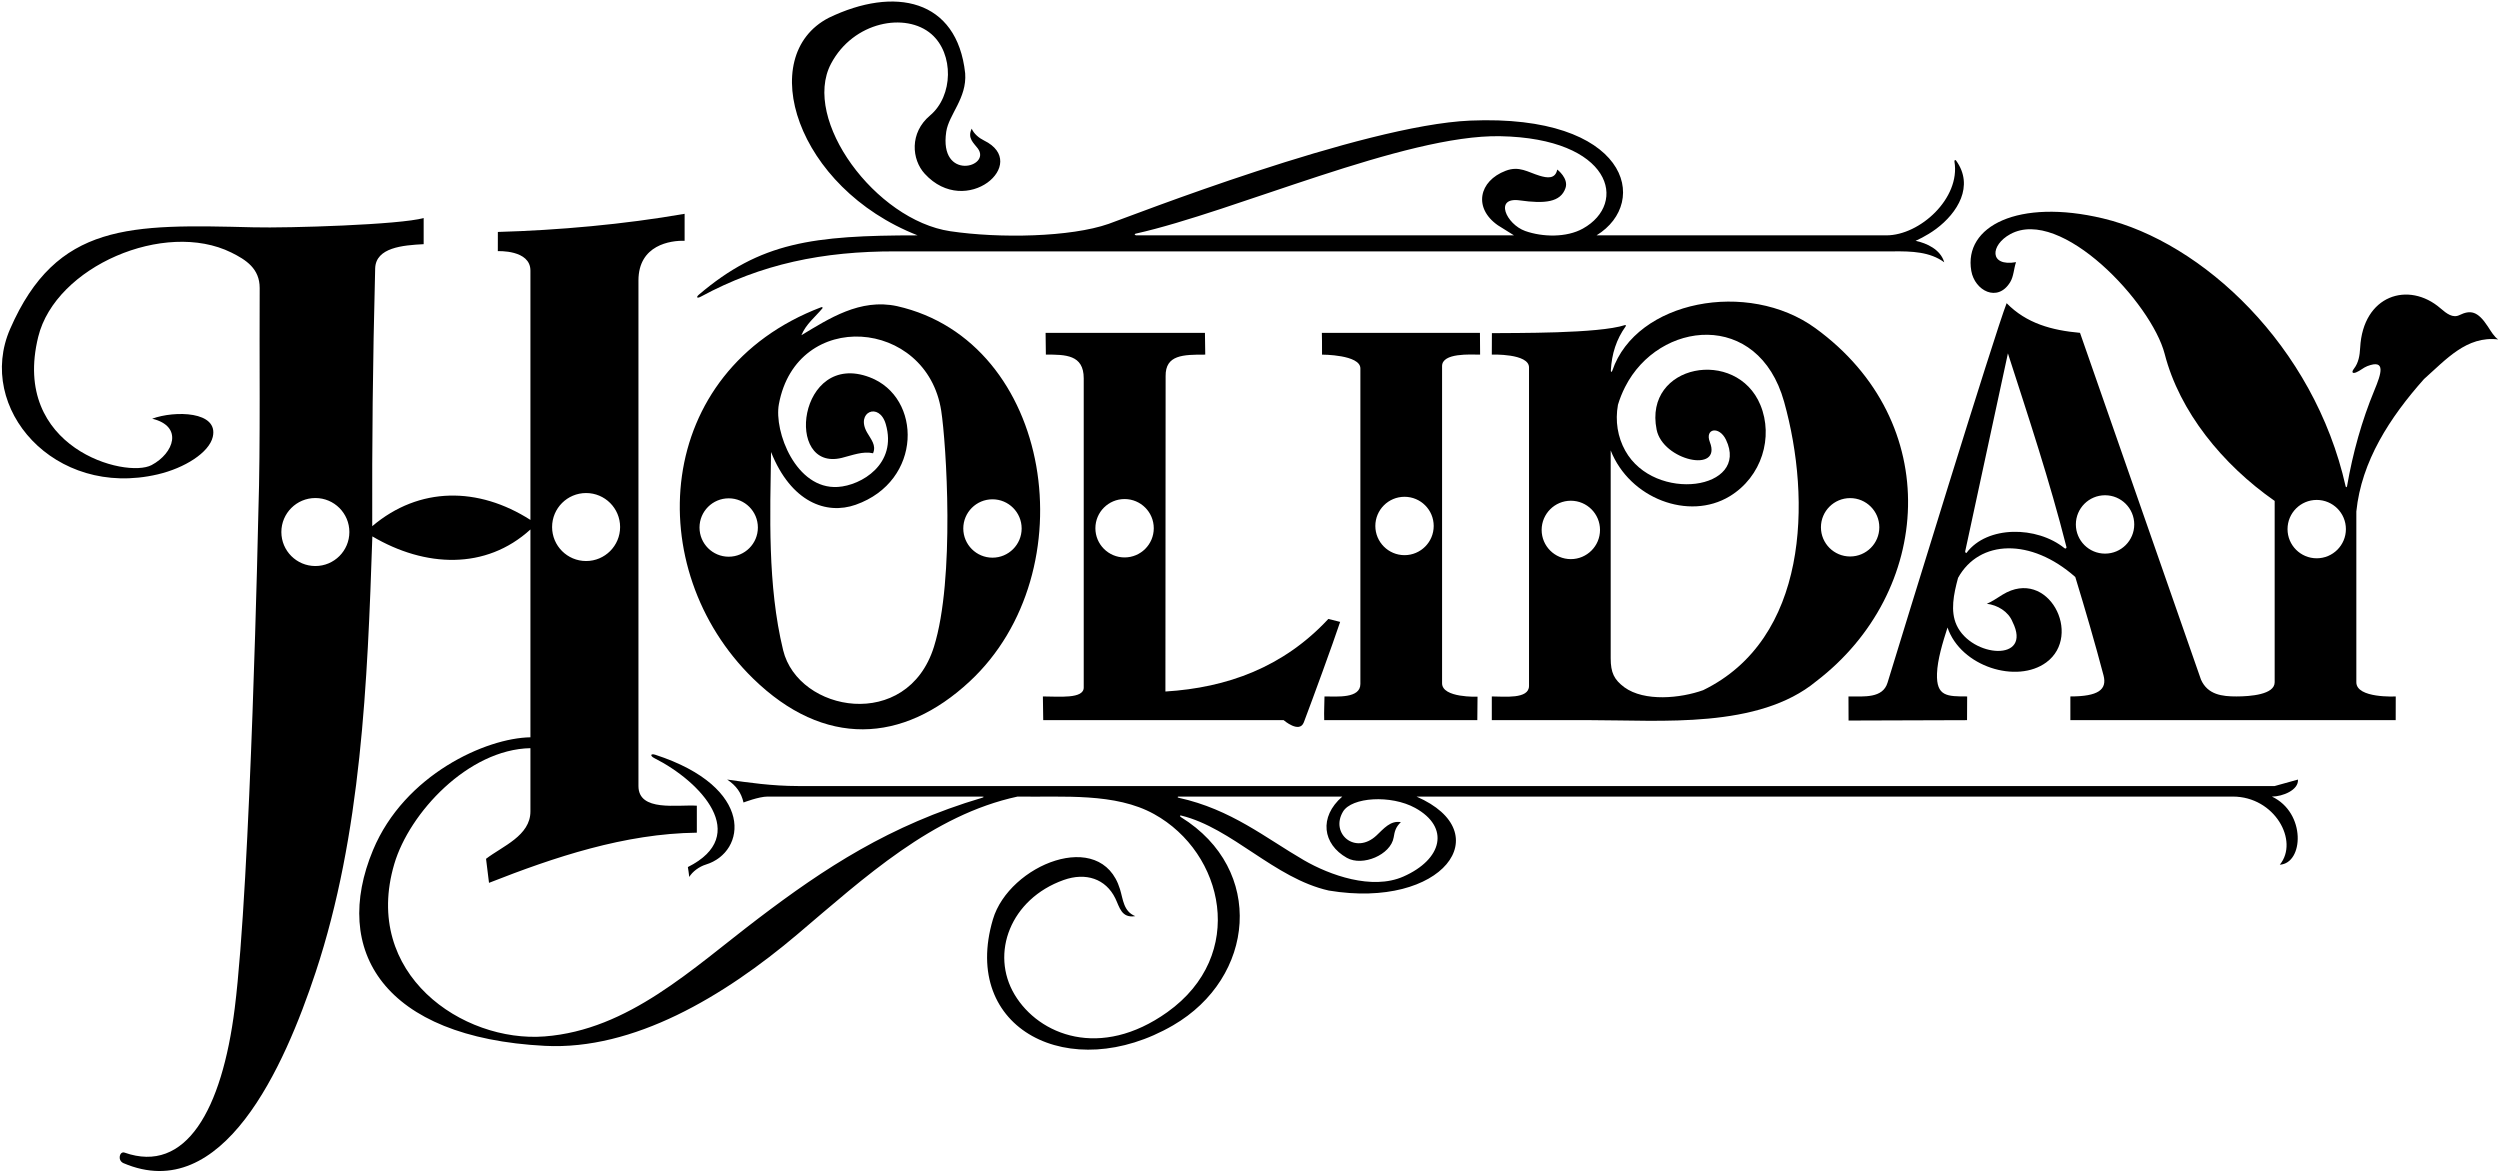 <?xml version="1.0" encoding="UTF-8"?>
<svg xmlns="http://www.w3.org/2000/svg" xmlns:xlink="http://www.w3.org/1999/xlink" width="567pt" height="266pt" viewBox="0 0 567 266" version="1.1">
<g id="surface1">
<path style=" stroke:none;fill-rule:nonzero;fill:rgb(0%,0%,0%);fill-opacity:1;" d="M 564.234 74.035 C 561.926 70.496 560.258 70.277 557.801 71.465 C 556.309 72.188 554.941 71.172 553.512 69.934 C 546.277 63.668 535.91 66.914 535.285 78.875 C 535.195 80.617 534.914 82.285 533.887 83.609 C 533.258 84.426 533.523 84.793 534.363 84.461 C 535.27 84.102 536.02 83.379 536.898 83.039 C 541.238 81.367 540.035 84.832 538.516 88.504 C 535.672 95.371 533.625 102.672 532.312 110.266 C 532.266 110.551 532.055 110.578 531.992 110.309 C 524.828 78.379 499.477 54.902 476.941 49.531 C 457.801 44.973 445.32 51.277 447.09 61.445 C 447.867 65.91 453.055 68.691 455.914 63.984 C 456.711 62.676 456.734 60.91 457.234 59.457 C 451.109 60.52 451.379 55.594 455.93 53.105 C 467.441 46.812 487.973 68.711 490.953 80.281 C 494.316 93.348 504.035 105.336 515.895 113.609 L 515.895 154.742 C 515.895 157.531 510.391 157.953 507.203 157.953 C 504.016 157.953 500.715 157.586 499.184 154.145 L 471.746 75.488 C 465.344 74.914 459.602 73.352 455.105 68.762 C 452.398 75.664 431.641 143.262 428.09 154.848 C 427 158.395 422.871 157.953 419.234 157.953 L 419.254 163.418 L 446.125 163.332 L 446.152 157.953 C 441.621 157.953 439.137 157.977 439.312 152.777 C 439.418 149.602 440.594 145.742 441.695 142.32 C 444.727 151.223 457.453 155.129 464.102 150.227 C 472.434 144.078 464.516 128.566 454.191 134.863 C 452.957 135.617 451.785 136.457 450.613 136.934 C 453.004 137.223 455.488 138.656 456.445 141.047 C 461.039 150.23 447.152 149.172 443.758 141.781 C 442.297 138.602 443.09 134.75 444.086 131.062 C 448.895 122.355 460.621 121.969 470.676 130.863 C 472.93 138.234 475.191 145.992 477.078 153.168 C 477.938 156.43 475.863 157.953 469.559 157.953 L 469.559 163.332 C 486.785 163.332 521.047 163.332 543.344 163.332 L 543.355 157.953 C 543.355 157.953 534.418 158.43 534.418 154.742 L 534.418 116 C 535.566 104.621 542.02 94.672 549.762 85.973 C 554.734 81.574 559.418 76.125 566.59 76.984 C 565.707 76.414 565.012 75.227 564.234 74.035 Z M 468.234 124.336 C 461.98 119.266 450.707 119.16 446.035 125.355 C 445.828 125.633 445.695 125.094 445.695 125.094 L 455.395 80.141 C 459.996 94.414 464.875 109.059 468.672 124.07 C 468.738 124.344 468.453 124.512 468.234 124.336 Z M 477.426 125.562 C 473.77 125.562 470.805 122.602 470.805 118.945 C 470.805 115.285 473.77 112.324 477.426 112.324 C 481.082 112.324 484.047 115.285 484.047 118.945 C 484.047 122.602 481.082 125.562 477.426 125.562 Z M 525.43 126.621 C 521.773 126.621 518.812 123.66 518.812 120.004 C 518.812 116.348 521.773 113.383 525.43 113.383 C 529.086 113.383 532.051 116.348 532.051 120.004 C 532.051 123.66 529.086 126.621 525.43 126.621 "/>
<path style=" stroke:none;fill-rule:nonzero;fill:rgb(0%,0%,0%);fill-opacity:1;" d="M 521.176 176.805 L 515.895 178.273 C 499.137 178.273 180.953 178.273 180.953 178.273 C 175.129 178.273 169.609 177.473 164.926 176.805 C 167.027 178.238 168.105 179.766 168.629 182.008 C 168.629 182.008 172.102 180.664 174.082 180.664 C 189.125 180.664 217.074 180.664 222.688 180.664 C 223.332 180.664 223.059 180.844 222.746 180.934 C 201.762 187.145 186.906 196.977 172.051 208.254 C 156.941 219.723 142.59 233.594 123.512 235.062 C 104.938 236.496 82.051 220.914 89.426 195.945 C 92.848 184.348 106.176 169.969 120.301 169.684 L 120.301 184.023 C 120.301 189.551 113.965 191.91 110.234 194.777 L 110.906 200.23 C 125.727 194.398 141.691 189.043 158.043 188.852 L 158.043 182.73 C 153.645 182.445 144.801 184.172 144.801 178.273 L 144.801 63.613 C 144.801 55.527 152.105 54.512 155.27 54.613 L 155.27 48.492 C 141.598 50.883 126.586 52.223 112.914 52.605 L 112.906 56.965 C 112.906 56.965 120.301 56.594 120.301 61.371 C 120.301 79.824 120.301 100.289 120.301 117.918 C 108.484 110.367 95.098 110.297 84.422 119.34 C 84.371 100.363 84.523 82.961 85.09 60.828 C 85.27 56.145 91.32 55.621 96.086 55.379 L 96.086 49.449 C 90.766 50.969 65.527 51.758 57.484 51.555 C 29.578 50.852 12.844 50.41 2.297 74.602 C -5.52 92.527 12.266 113.082 35.758 107.59 C 41.879 106.16 47.414 102.66 48.254 99.102 C 49.641 93.23 39.602 93.09 34.512 94.961 C 41.629 96.68 39.445 102.801 34.383 105.48 C 28.551 108.574 2.461 101.645 8.668 76.395 C 12.594 60.422 37.375 49.812 52.469 57.277 C 55.809 58.93 58.902 60.926 58.895 65.32 C 58.797 79.375 59.086 101.367 58.605 115.898 C 58.605 115.898 56.852 199.938 53.234 228.695 C 50.332 251.781 42.145 266.309 28.25 261.414 C 27.145 261.023 26.559 263.129 27.98 263.793 C 50.52 273.453 64.473 241.988 71.59 220.496 C 81.953 189.191 83.344 154.812 84.449 121.652 C 96.398 128.699 110.16 129.328 120.301 120.086 C 120.301 137.039 120.301 151.754 120.301 167.219 C 110.293 167.367 91.75 175.637 84.602 192.797 C 75.129 215.539 86.918 235.316 123.59 237.199 C 143.688 238.23 164.164 226.031 180.883 211.875 C 196.113 198.977 211.43 184.844 230.777 180.664 C 241.227 180.828 252.922 179.75 261.746 184.633 C 277.617 193.418 282.93 216.602 264.742 229.562 C 249.578 240.375 235.629 234.789 230.125 225.598 C 224.512 216.234 229.18 203.871 241.242 199.582 C 246.266 197.797 250.785 199.305 252.953 203.746 C 253.922 205.738 254.324 208.285 257.477 207.781 C 254.805 206.703 254.738 204.031 254.012 201.66 C 249.73 187.633 228.859 196.137 225.199 208.496 C 217.789 233.488 242.734 246.07 266.051 232.547 C 284.691 221.738 287.035 197.227 267.863 185.344 C 267.531 185.141 267.551 184.883 267.895 184.969 C 279.465 187.801 289.02 199.203 301.367 201.977 C 327.266 206.285 340.035 188.836 321.262 180.664 C 329.625 180.664 506.406 180.664 506.406 180.664 C 515.891 180.664 521.473 190.723 517.062 196.117 C 522.465 195.801 523.062 184.348 515.27 180.664 C 517.66 180.664 521.367 179.195 521.176 176.805 Z M 132.93 111.82 C 137.188 111.82 140.641 115.27 140.641 119.531 C 140.641 123.789 137.188 127.242 132.93 127.242 C 128.668 127.242 125.215 123.789 125.215 119.531 C 125.215 115.27 128.668 111.82 132.93 111.82 Z M 71.527 128.375 C 67.266 128.375 63.812 124.922 63.812 120.664 C 63.812 116.406 67.266 112.953 71.527 112.953 C 75.785 112.953 79.238 116.406 79.238 120.664 C 79.238 124.922 75.785 128.375 71.527 128.375 Z M 318.266 198.812 C 311.168 201.934 301.578 198.484 295.734 195.098 C 287.047 190.066 279.227 183.547 267.332 180.938 C 266.891 180.84 267.203 180.664 267.203 180.664 L 304.43 180.664 C 299.066 185.324 299.988 191.473 305.473 194.562 C 309.023 196.566 315.426 193.879 316.086 189.922 C 316.312 188.57 316.504 187.633 317.715 186.461 C 315.336 186.047 313.824 187.953 312.184 189.488 C 307.395 193.969 301.645 189.074 304.578 184.102 C 306.547 180.766 315.492 180.23 320.953 183.234 C 328.922 187.617 327.152 194.906 318.266 198.812 "/>
<path style=" stroke:none;fill-rule:nonzero;fill:rgb(0%,0%,0%);fill-opacity:1;" d="M 158.969 67.27 C 172.645 59.867 186.586 56.969 203.172 57.012 L 429.293 57.012 C 433.602 56.965 437.707 57.098 440.957 59.488 C 440.102 56.566 437.016 55.172 434.453 54.613 C 434.453 54.613 436.844 53.605 439.121 51.906 C 443.957 48.301 447.805 42.184 443.637 36.414 C 443.457 36.168 443.219 36.328 443.27 36.652 C 444.66 44.98 435.422 53.379 427.828 53.379 C 427.828 53.379 368.07 53.379 362.094 53.379 C 374.406 45.836 369.215 25.824 333.434 27.352 C 308.945 28.398 256.133 49.133 251.43 50.777 C 242.863 53.773 226.781 54.117 215.52 52.441 C 198.59 49.93 181.773 27.148 188.469 14.461 C 193.543 4.84 205.453 2.703 211.254 7.742 C 216.355 12.18 216.23 21.742 210.934 26.191 C 206.23 30.141 206.777 36.188 209.727 39.406 C 219.121 49.668 233.754 37.039 223.184 31.867 C 222.059 31.316 220.895 30.375 220.383 29.18 C 219.344 31.344 220.832 32.414 221.762 33.66 C 224.938 37.926 212.934 41.164 214.605 29.887 C 215.188 25.953 219.32 22.27 218.902 16.629 C 217.078 -0.289 202.836 -3.145 187.969 4.035 C 171.23 12.68 180.523 42.559 208.121 53.379 C 184.273 53.379 172.48 54.938 158.523 66.816 C 157.797 67.438 158.086 67.75 158.969 67.27 Z M 257.641 52.977 C 279.949 47.984 318.707 30.488 340.238 30.891 C 365.504 31.363 369.344 46.09 358.996 51.844 C 355.277 53.914 349.836 53.781 345.918 52.391 C 341.605 50.855 338.789 44.613 344.699 45.449 C 350.363 46.246 353.949 45.879 355.051 42.66 C 355.816 40.434 353.184 38.453 353.184 38.453 C 352.746 40.645 350.914 40.379 349.168 39.852 C 346.477 39.039 344.578 37.562 341.496 38.73 C 335.402 41.039 334.109 47.172 339.711 51.09 L 343.371 53.379 L 257.645 53.379 C 257.645 53.379 256.988 53.121 257.641 52.977 "/>
<path style=" stroke:none;fill-rule:nonzero;fill:rgb(0%,0%,0%);fill-opacity:1;" d="M 338.34 157.953 L 338.34 163.332 C 338.34 163.332 347.152 163.332 360.824 163.332 C 376.773 163.332 398.82 165.34 411.914 154.52 C 438.355 134.301 441.082 95.719 411.699 74.41 C 396.48 63.371 371.109 68.105 365.676 84.055 C 365.539 84.453 365.316 84.426 365.34 84.012 C 365.531 80.262 366.602 76.938 368.699 74.02 C 368.816 73.859 368.73 73.668 368.551 73.727 C 362.516 75.703 343.492 75.492 338.363 75.559 L 338.34 80.422 C 338.34 80.422 346.781 80.121 346.781 83.336 L 346.781 155.566 C 346.781 158.629 341.18 157.953 338.34 157.953 Z M 419.609 112.969 C 423.266 112.969 426.23 115.934 426.23 119.59 C 426.23 123.246 423.266 126.211 419.609 126.211 C 415.953 126.211 412.988 123.246 412.988 119.59 C 412.988 115.934 415.953 112.969 419.609 112.969 Z M 365.305 102.156 C 369.594 113.055 383.043 118.16 392.285 112.562 C 399.613 108.125 402.246 99.094 399.262 91.859 C 393.852 78.738 372.746 82.543 375.719 97.43 C 377.121 104.469 390.586 107.414 387.801 100.285 C 386.582 97.16 389.918 96.547 391.449 99.727 C 396.91 111.055 375.266 114.172 368.609 102.223 C 366.883 99.125 366.289 95.484 366.953 91.805 C 367.355 90.449 367.898 89.094 368.57 87.766 C 376.219 72.652 398.789 70.195 404.633 91.113 C 410.91 113.57 410.039 144.965 386.266 156.535 C 381.199 158.352 372.977 159.211 368.387 155.863 C 366.094 154.145 365.305 152.578 365.305 149.289 Z M 356.266 113.566 C 359.922 113.566 362.883 116.531 362.883 120.188 C 362.883 123.844 359.922 126.809 356.266 126.809 C 352.609 126.809 349.645 123.844 349.645 120.188 C 349.645 116.531 352.609 113.566 356.266 113.566 "/>
<path style=" stroke:none;fill-rule:nonzero;fill:rgb(0%,0%,0%);fill-opacity:1;" d="M 335.688 80.43 L 335.652 75.488 L 299.797 75.488 C 299.797 75.488 299.871 78.777 299.836 80.43 C 299.836 80.43 308.535 80.422 308.535 83.559 L 308.535 155.117 C 308.535 158.469 303.234 157.953 300.395 157.953 C 300.395 159.449 300.258 161.242 300.332 163.332 L 335.055 163.332 L 335.105 158.008 C 335.105 158.008 327.062 158.328 327.062 154.969 L 327.062 83.035 C 327.062 79.973 333.559 80.422 335.688 80.43 Z M 318.547 125.91 C 314.891 125.91 311.926 122.945 311.926 119.289 C 311.926 115.633 314.891 112.672 318.547 112.672 C 322.203 112.672 325.164 115.633 325.164 119.289 C 325.164 122.945 322.203 125.91 318.547 125.91 "/>
<path style=" stroke:none;fill-rule:nonzero;fill:rgb(0%,0%,0%);fill-opacity:1;" d="M 236.527 157.953 L 236.605 163.332 L 291.133 163.332 C 291.133 163.332 294.715 166.438 295.711 163.816 C 297.684 158.605 302.266 146.086 303.945 141.047 L 301.27 140.375 C 291.039 151.371 278.273 155.973 264.316 156.836 L 264.363 85.305 C 264.305 80.473 268.312 80.418 273.352 80.43 L 273.281 75.488 L 237.141 75.488 L 237.203 80.422 C 241.633 80.422 245.789 80.422 245.789 85.797 L 245.789 155.938 C 245.789 158.562 240.188 157.953 236.527 157.953 Z M 255.055 113.184 C 258.711 113.184 261.676 116.148 261.676 119.805 C 261.676 123.461 258.711 126.426 255.055 126.426 C 251.398 126.426 248.434 123.461 248.434 119.805 C 248.434 116.148 251.398 113.184 255.055 113.184 "/>
<path style=" stroke:none;fill-rule:nonzero;fill:rgb(0%,0%,0%);fill-opacity:1;" d="M 219.902 154.574 C 246.738 129.66 238.871 77.445 203.457 69.434 C 195.043 67.617 187.969 72.301 181.754 76.027 C 182.84 73.445 184.848 71.953 186.527 69.926 C 186.66 69.766 186.48 69.59 186.262 69.672 C 148.062 84.195 145.359 129.043 170.789 153.879 C 186.922 169.633 204.754 168.645 219.902 154.574 Z M 225.094 113.242 C 228.746 113.242 231.711 116.203 231.711 119.859 C 231.711 123.516 228.746 126.48 225.094 126.48 C 221.438 126.48 218.473 123.516 218.473 119.859 C 218.473 116.203 221.438 113.242 225.094 113.242 Z M 174.871 102.516 C 179.434 113.926 187.422 116.824 194.074 114.477 C 209.285 109.109 209.152 90.086 197.258 85.57 C 181.016 79.402 177.781 107.113 190.945 103.84 C 193.301 103.254 195.715 102.273 198.008 102.801 C 198.781 100.988 197.566 99.688 196.648 98.082 C 193.996 93.453 199.395 91.09 200.887 96.176 C 203.547 105.246 195.355 110.109 190.012 110.441 C 180.535 111.035 175.496 97.895 176.652 91.656 C 180.688 69.844 210.215 72.18 213.469 93.164 C 214.594 100.426 216.633 131.309 211.82 146.691 C 205.785 165.977 181.051 161.598 177.613 147.457 C 174.027 132.699 174.68 116.523 174.871 102.516 Z M 165.27 126.262 C 161.609 126.262 158.648 123.297 158.648 119.641 C 158.648 115.984 161.609 113.02 165.27 113.02 C 168.922 113.02 171.887 115.984 171.887 119.641 C 171.887 123.297 168.922 126.262 165.27 126.262 "/>
<path style=" stroke:none;fill-rule:nonzero;fill:rgb(0%,0%,0%);fill-opacity:1;" d="M 156.008 196.648 C 156.102 197.223 156.23 198.066 156.32 198.891 C 157.051 197.695 158.547 196.551 160.102 196.078 C 169.262 193.262 171.363 178.594 148.621 171.18 C 147.527 170.824 147.371 171.422 148.414 171.949 C 158.953 177.254 170.367 189.469 156.008 196.648 "/>
</g>
</svg>
